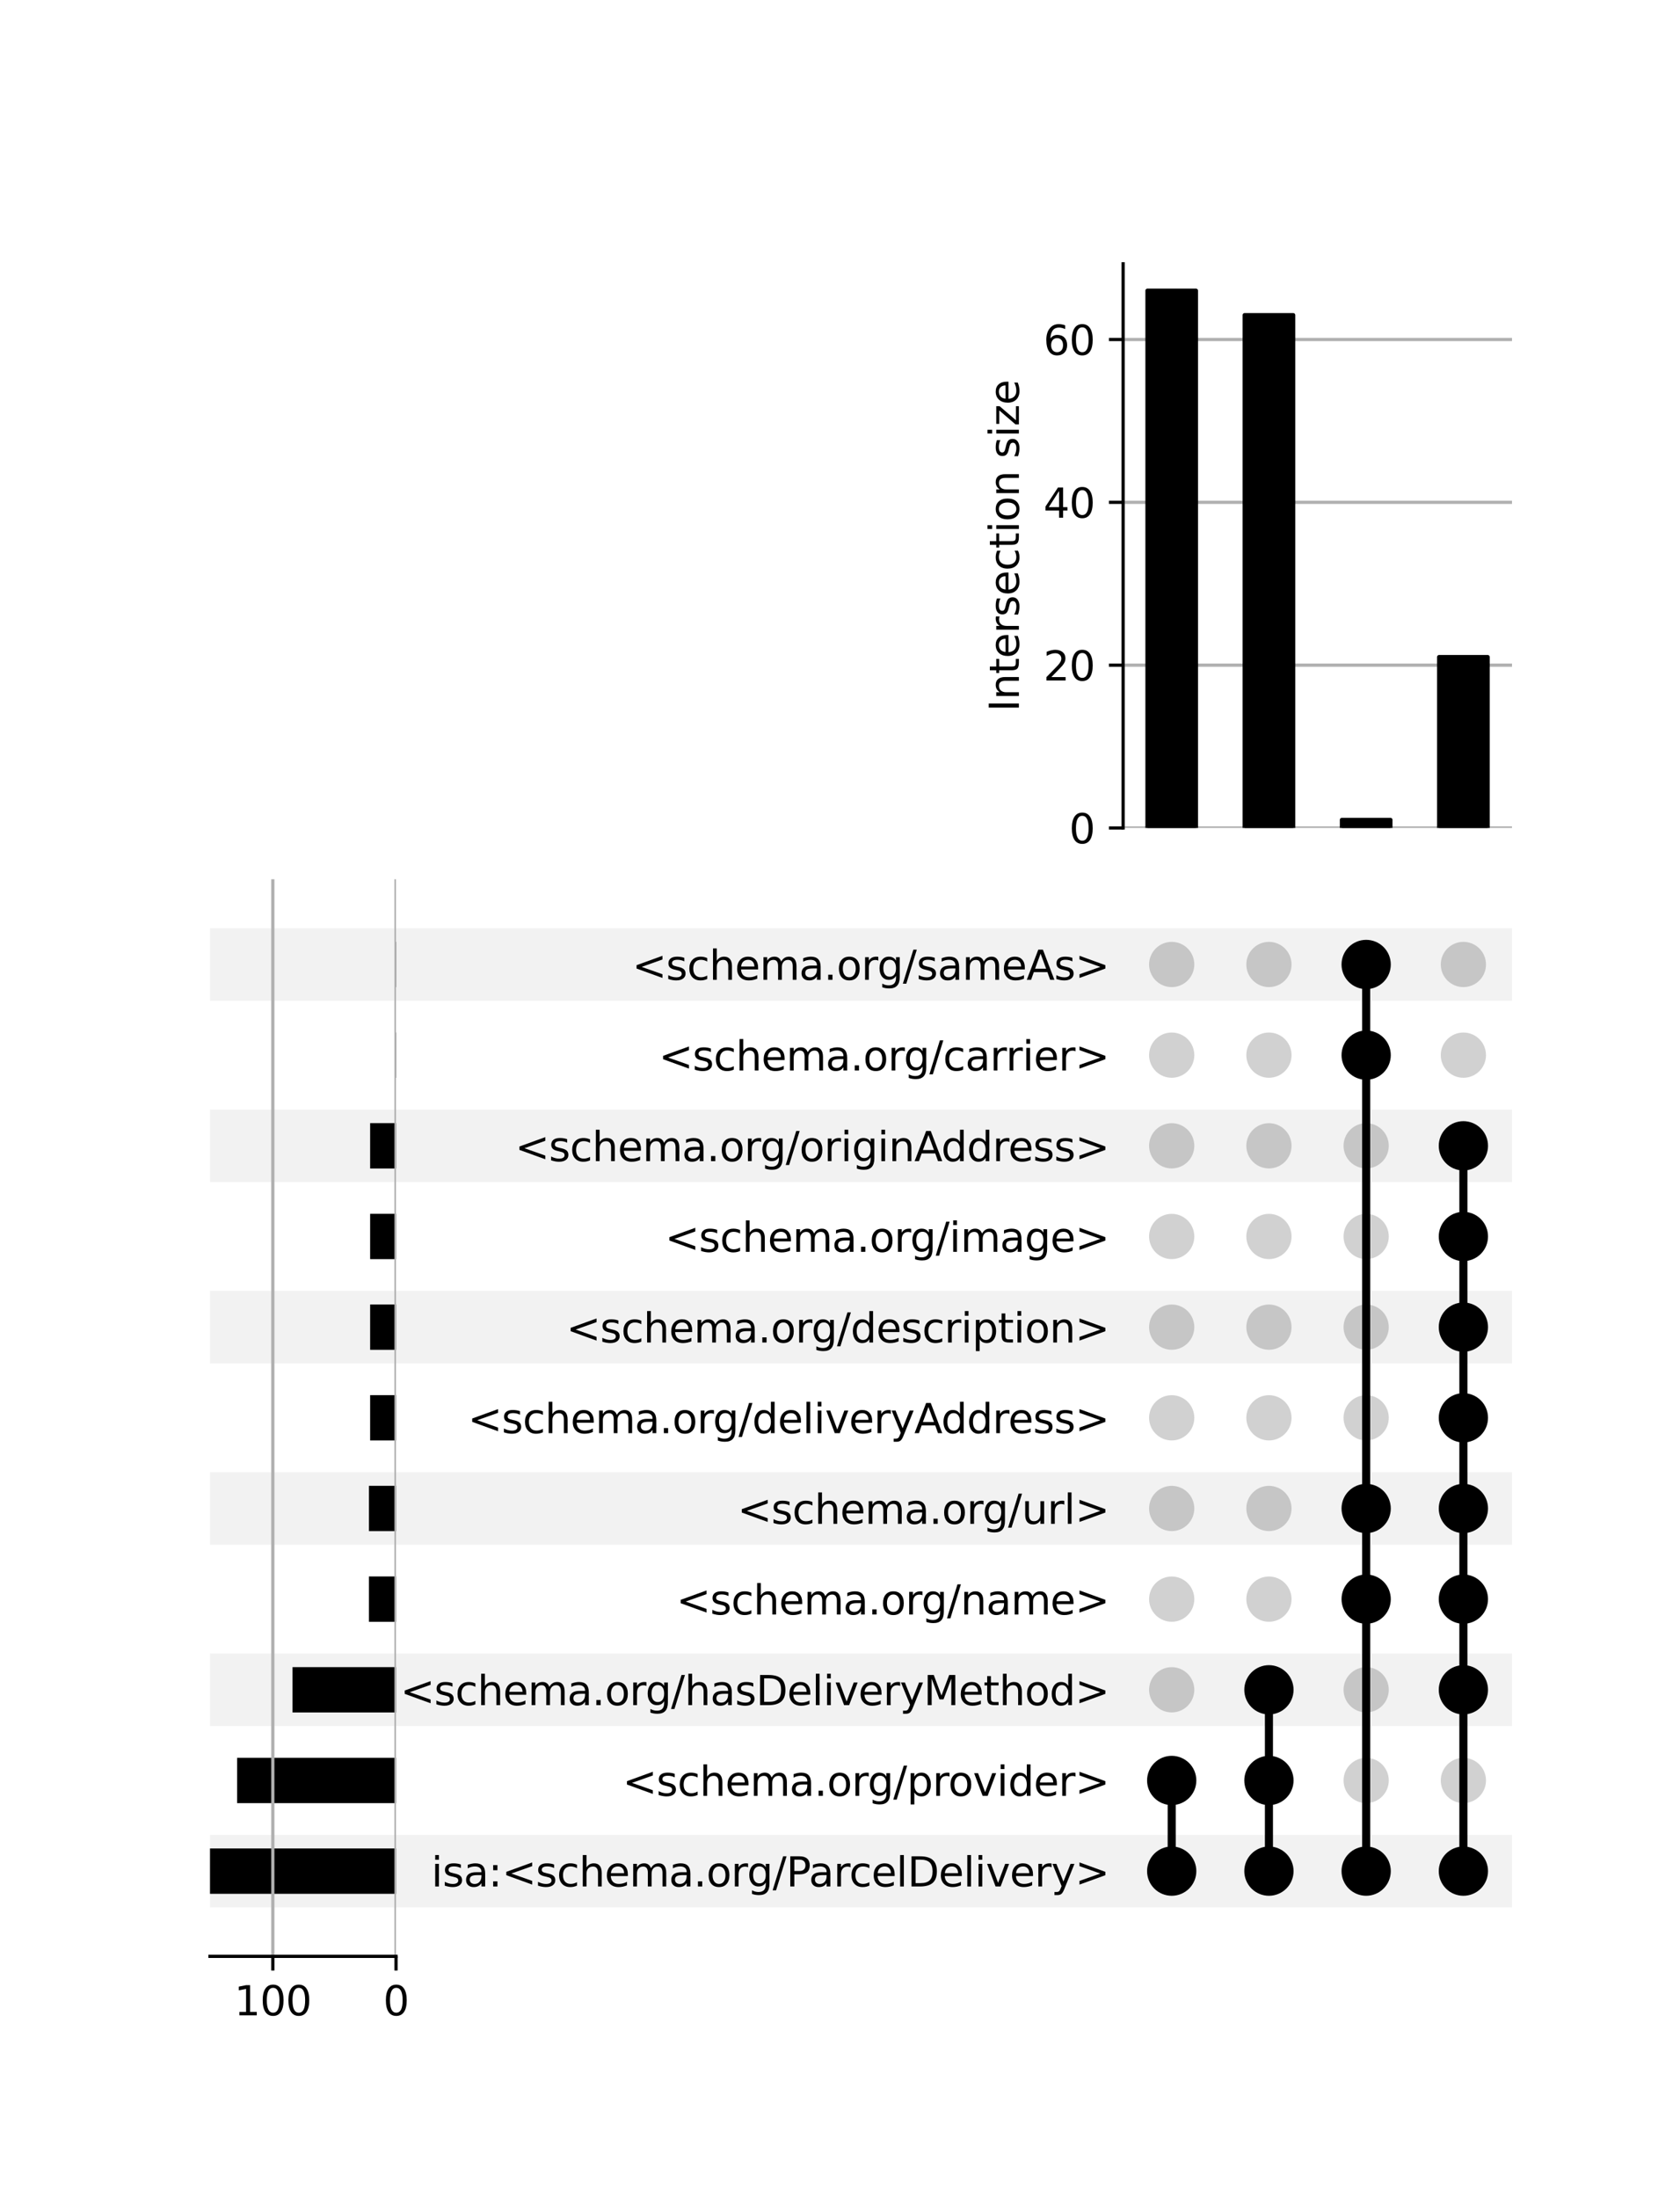 <?xml version="1.0" encoding="utf-8" standalone="no"?>
<!DOCTYPE svg PUBLIC "-//W3C//DTD SVG 1.1//EN"
  "http://www.w3.org/Graphics/SVG/1.1/DTD/svg11.dtd">
<svg xmlns:xlink="http://www.w3.org/1999/xlink" width="416pt" height="544pt" viewBox="0 0 416 544" xmlns="http://www.w3.org/2000/svg" version="1.1">
 <defs>
  <style type="text/css">*{stroke-linejoin: round; stroke-linecap: butt}</style>
 </defs>
 <g id="figure_1">
  <g id="patch_1">
   <path d="M 0 544 
L 416 544 
L 416 0 
L 0 0 
z
" style="fill: #ffffff"/>
  </g>
  <g id="axes_1">
   <g id="patch_2">
    <path d="M 52 472.044 
L 374.4 472.044 
L 374.4 454.093 
L 52 454.093 
z
" clip-path="url(#p8df705215d)" style="fill-opacity: 0.051"/>
   </g>
   <g id="patch_3">
    <path d="M 52 427.168 
L 374.4 427.168 
L 374.4 409.218 
L 52 409.218 
z
" clip-path="url(#p8df705215d)" style="fill-opacity: 0.051"/>
   </g>
   <g id="patch_4">
    <path d="M 52 382.293 
L 374.4 382.293 
L 374.4 364.343 
L 52 364.343 
z
" clip-path="url(#p8df705215d)" style="fill-opacity: 0.051"/>
   </g>
   <g id="patch_5">
    <path d="M 52 337.417 
L 374.4 337.417 
L 374.4 319.467 
L 52 319.467 
z
" clip-path="url(#p8df705215d)" style="fill-opacity: 0.051"/>
   </g>
   <g id="patch_6">
    <path d="M 52 292.542 
L 374.4 292.542 
L 374.4 274.592 
L 52 274.592 
z
" clip-path="url(#p8df705215d)" style="fill-opacity: 0.051"/>
   </g>
   <g id="patch_7">
    <path d="M 52 247.667 
L 374.4 247.667 
L 374.4 229.716 
L 52 229.716 
z
" clip-path="url(#p8df705215d)" style="fill-opacity: 0.051"/>
   </g>
   <g id="matplotlib.axis_1"/>
   <g id="matplotlib.axis_2">
    <g id="ytick_1"/>
    <g id="ytick_2"/>
    <g id="ytick_3"/>
    <g id="ytick_4"/>
    <g id="ytick_5"/>
    <g id="ytick_6"/>
    <g id="ytick_7"/>
    <g id="ytick_8"/>
    <g id="ytick_9"/>
    <g id="ytick_10"/>
    <g id="ytick_11"/>
   </g>
  </g>
  <g id="axes_2">
   <g id="matplotlib.axis_3">
    <g id="ytick_12">
     <g id="line2d_1"/>
     <g id="text_1">
      <!-- isa:&lt;schema.org/ParcelDelivery&gt; -->
      <g transform="translate(106.803 466.868) scale(0.1 -0.1)">
       <defs>
        <path id="DejaVuSans-69" d="M 603 3500 
L 1178 3500 
L 1178 0 
L 603 0 
L 603 3500 
z
M 603 4863 
L 1178 4863 
L 1178 4134 
L 603 4134 
L 603 4863 
z
" transform="scale(0.016)"/>
        <path id="DejaVuSans-73" d="M 2834 3397 
L 2834 2853 
Q 2591 2978 2328 3040 
Q 2066 3103 1784 3103 
Q 1356 3103 1142 2972 
Q 928 2841 928 2578 
Q 928 2378 1081 2264 
Q 1234 2150 1697 2047 
L 1894 2003 
Q 2506 1872 2764 1633 
Q 3022 1394 3022 966 
Q 3022 478 2636 193 
Q 2250 -91 1575 -91 
Q 1294 -91 989 -36 
Q 684 19 347 128 
L 347 722 
Q 666 556 975 473 
Q 1284 391 1588 391 
Q 1994 391 2212 530 
Q 2431 669 2431 922 
Q 2431 1156 2273 1281 
Q 2116 1406 1581 1522 
L 1381 1569 
Q 847 1681 609 1914 
Q 372 2147 372 2553 
Q 372 3047 722 3315 
Q 1072 3584 1716 3584 
Q 2034 3584 2315 3537 
Q 2597 3491 2834 3397 
z
" transform="scale(0.016)"/>
        <path id="DejaVuSans-61" d="M 2194 1759 
Q 1497 1759 1228 1600 
Q 959 1441 959 1056 
Q 959 750 1161 570 
Q 1363 391 1709 391 
Q 2188 391 2477 730 
Q 2766 1069 2766 1631 
L 2766 1759 
L 2194 1759 
z
M 3341 1997 
L 3341 0 
L 2766 0 
L 2766 531 
Q 2569 213 2275 61 
Q 1981 -91 1556 -91 
Q 1019 -91 701 211 
Q 384 513 384 1019 
Q 384 1609 779 1909 
Q 1175 2209 1959 2209 
L 2766 2209 
L 2766 2266 
Q 2766 2663 2505 2880 
Q 2244 3097 1772 3097 
Q 1472 3097 1187 3025 
Q 903 2953 641 2809 
L 641 3341 
Q 956 3463 1253 3523 
Q 1550 3584 1831 3584 
Q 2591 3584 2966 3190 
Q 3341 2797 3341 1997 
z
" transform="scale(0.016)"/>
        <path id="DejaVuSans-3a" d="M 750 794 
L 1409 794 
L 1409 0 
L 750 0 
L 750 794 
z
M 750 3309 
L 1409 3309 
L 1409 2516 
L 750 2516 
L 750 3309 
z
" transform="scale(0.016)"/>
        <path id="DejaVuSans-3c" d="M 4684 3150 
L 1459 2003 
L 4684 863 
L 4684 294 
L 678 1747 
L 678 2266 
L 4684 3719 
L 4684 3150 
z
" transform="scale(0.016)"/>
        <path id="DejaVuSans-63" d="M 3122 3366 
L 3122 2828 
Q 2878 2963 2633 3030 
Q 2388 3097 2138 3097 
Q 1578 3097 1268 2742 
Q 959 2388 959 1747 
Q 959 1106 1268 751 
Q 1578 397 2138 397 
Q 2388 397 2633 464 
Q 2878 531 3122 666 
L 3122 134 
Q 2881 22 2623 -34 
Q 2366 -91 2075 -91 
Q 1284 -91 818 406 
Q 353 903 353 1747 
Q 353 2603 823 3093 
Q 1294 3584 2113 3584 
Q 2378 3584 2631 3529 
Q 2884 3475 3122 3366 
z
" transform="scale(0.016)"/>
        <path id="DejaVuSans-68" d="M 3513 2113 
L 3513 0 
L 2938 0 
L 2938 2094 
Q 2938 2591 2744 2837 
Q 2550 3084 2163 3084 
Q 1697 3084 1428 2787 
Q 1159 2491 1159 1978 
L 1159 0 
L 581 0 
L 581 4863 
L 1159 4863 
L 1159 2956 
Q 1366 3272 1645 3428 
Q 1925 3584 2291 3584 
Q 2894 3584 3203 3211 
Q 3513 2838 3513 2113 
z
" transform="scale(0.016)"/>
        <path id="DejaVuSans-65" d="M 3597 1894 
L 3597 1613 
L 953 1613 
Q 991 1019 1311 708 
Q 1631 397 2203 397 
Q 2534 397 2845 478 
Q 3156 559 3463 722 
L 3463 178 
Q 3153 47 2828 -22 
Q 2503 -91 2169 -91 
Q 1331 -91 842 396 
Q 353 884 353 1716 
Q 353 2575 817 3079 
Q 1281 3584 2069 3584 
Q 2775 3584 3186 3129 
Q 3597 2675 3597 1894 
z
M 3022 2063 
Q 3016 2534 2758 2815 
Q 2500 3097 2075 3097 
Q 1594 3097 1305 2825 
Q 1016 2553 972 2059 
L 3022 2063 
z
" transform="scale(0.016)"/>
        <path id="DejaVuSans-6d" d="M 3328 2828 
Q 3544 3216 3844 3400 
Q 4144 3584 4550 3584 
Q 5097 3584 5394 3201 
Q 5691 2819 5691 2113 
L 5691 0 
L 5113 0 
L 5113 2094 
Q 5113 2597 4934 2840 
Q 4756 3084 4391 3084 
Q 3944 3084 3684 2787 
Q 3425 2491 3425 1978 
L 3425 0 
L 2847 0 
L 2847 2094 
Q 2847 2600 2669 2842 
Q 2491 3084 2119 3084 
Q 1678 3084 1418 2786 
Q 1159 2488 1159 1978 
L 1159 0 
L 581 0 
L 581 3500 
L 1159 3500 
L 1159 2956 
Q 1356 3278 1631 3431 
Q 1906 3584 2284 3584 
Q 2666 3584 2933 3390 
Q 3200 3197 3328 2828 
z
" transform="scale(0.016)"/>
        <path id="DejaVuSans-2e" d="M 684 794 
L 1344 794 
L 1344 0 
L 684 0 
L 684 794 
z
" transform="scale(0.016)"/>
        <path id="DejaVuSans-6f" d="M 1959 3097 
Q 1497 3097 1228 2736 
Q 959 2375 959 1747 
Q 959 1119 1226 758 
Q 1494 397 1959 397 
Q 2419 397 2687 759 
Q 2956 1122 2956 1747 
Q 2956 2369 2687 2733 
Q 2419 3097 1959 3097 
z
M 1959 3584 
Q 2709 3584 3137 3096 
Q 3566 2609 3566 1747 
Q 3566 888 3137 398 
Q 2709 -91 1959 -91 
Q 1206 -91 779 398 
Q 353 888 353 1747 
Q 353 2609 779 3096 
Q 1206 3584 1959 3584 
z
" transform="scale(0.016)"/>
        <path id="DejaVuSans-72" d="M 2631 2963 
Q 2534 3019 2420 3045 
Q 2306 3072 2169 3072 
Q 1681 3072 1420 2755 
Q 1159 2438 1159 1844 
L 1159 0 
L 581 0 
L 581 3500 
L 1159 3500 
L 1159 2956 
Q 1341 3275 1631 3429 
Q 1922 3584 2338 3584 
Q 2397 3584 2469 3576 
Q 2541 3569 2628 3553 
L 2631 2963 
z
" transform="scale(0.016)"/>
        <path id="DejaVuSans-67" d="M 2906 1791 
Q 2906 2416 2648 2759 
Q 2391 3103 1925 3103 
Q 1463 3103 1205 2759 
Q 947 2416 947 1791 
Q 947 1169 1205 825 
Q 1463 481 1925 481 
Q 2391 481 2648 825 
Q 2906 1169 2906 1791 
z
M 3481 434 
Q 3481 -459 3084 -895 
Q 2688 -1331 1869 -1331 
Q 1566 -1331 1297 -1286 
Q 1028 -1241 775 -1147 
L 775 -588 
Q 1028 -725 1275 -790 
Q 1522 -856 1778 -856 
Q 2344 -856 2625 -561 
Q 2906 -266 2906 331 
L 2906 616 
Q 2728 306 2450 153 
Q 2172 0 1784 0 
Q 1141 0 747 490 
Q 353 981 353 1791 
Q 353 2603 747 3093 
Q 1141 3584 1784 3584 
Q 2172 3584 2450 3431 
Q 2728 3278 2906 2969 
L 2906 3500 
L 3481 3500 
L 3481 434 
z
" transform="scale(0.016)"/>
        <path id="DejaVuSans-2f" d="M 1625 4666 
L 2156 4666 
L 531 -594 
L 0 -594 
L 1625 4666 
z
" transform="scale(0.016)"/>
        <path id="DejaVuSans-50" d="M 1259 4147 
L 1259 2394 
L 2053 2394 
Q 2494 2394 2734 2622 
Q 2975 2850 2975 3272 
Q 2975 3691 2734 3919 
Q 2494 4147 2053 4147 
L 1259 4147 
z
M 628 4666 
L 2053 4666 
Q 2838 4666 3239 4311 
Q 3641 3956 3641 3272 
Q 3641 2581 3239 2228 
Q 2838 1875 2053 1875 
L 1259 1875 
L 1259 0 
L 628 0 
L 628 4666 
z
" transform="scale(0.016)"/>
        <path id="DejaVuSans-6c" d="M 603 4863 
L 1178 4863 
L 1178 0 
L 603 0 
L 603 4863 
z
" transform="scale(0.016)"/>
        <path id="DejaVuSans-44" d="M 1259 4147 
L 1259 519 
L 2022 519 
Q 2988 519 3436 956 
Q 3884 1394 3884 2338 
Q 3884 3275 3436 3711 
Q 2988 4147 2022 4147 
L 1259 4147 
z
M 628 4666 
L 1925 4666 
Q 3281 4666 3915 4102 
Q 4550 3538 4550 2338 
Q 4550 1131 3912 565 
Q 3275 0 1925 0 
L 628 0 
L 628 4666 
z
" transform="scale(0.016)"/>
        <path id="DejaVuSans-76" d="M 191 3500 
L 800 3500 
L 1894 563 
L 2988 3500 
L 3597 3500 
L 2284 0 
L 1503 0 
L 191 3500 
z
" transform="scale(0.016)"/>
        <path id="DejaVuSans-79" d="M 2059 -325 
Q 1816 -950 1584 -1140 
Q 1353 -1331 966 -1331 
L 506 -1331 
L 506 -850 
L 844 -850 
Q 1081 -850 1212 -737 
Q 1344 -625 1503 -206 
L 1606 56 
L 191 3500 
L 800 3500 
L 1894 763 
L 2988 3500 
L 3597 3500 
L 2059 -325 
z
" transform="scale(0.016)"/>
        <path id="DejaVuSans-3e" d="M 678 3150 
L 678 3719 
L 4684 2266 
L 4684 1747 
L 678 294 
L 678 863 
L 3897 2003 
L 678 3150 
z
" transform="scale(0.016)"/>
       </defs>
       <use xlink:href="#DejaVuSans-69"/>
       <use xlink:href="#DejaVuSans-73" x="27.783"/>
       <use xlink:href="#DejaVuSans-61" x="79.883"/>
       <use xlink:href="#DejaVuSans-3a" x="141.162"/>
       <use xlink:href="#DejaVuSans-3c" x="174.854"/>
       <use xlink:href="#DejaVuSans-73" x="258.643"/>
       <use xlink:href="#DejaVuSans-63" x="310.742"/>
       <use xlink:href="#DejaVuSans-68" x="365.723"/>
       <use xlink:href="#DejaVuSans-65" x="429.102"/>
       <use xlink:href="#DejaVuSans-6d" x="490.625"/>
       <use xlink:href="#DejaVuSans-61" x="588.037"/>
       <use xlink:href="#DejaVuSans-2e" x="649.316"/>
       <use xlink:href="#DejaVuSans-6f" x="681.104"/>
       <use xlink:href="#DejaVuSans-72" x="742.285"/>
       <use xlink:href="#DejaVuSans-67" x="781.648"/>
       <use xlink:href="#DejaVuSans-2f" x="845.125"/>
       <use xlink:href="#DejaVuSans-50" x="878.816"/>
       <use xlink:href="#DejaVuSans-61" x="934.619"/>
       <use xlink:href="#DejaVuSans-72" x="995.898"/>
       <use xlink:href="#DejaVuSans-63" x="1034.762"/>
       <use xlink:href="#DejaVuSans-65" x="1089.742"/>
       <use xlink:href="#DejaVuSans-6c" x="1151.266"/>
       <use xlink:href="#DejaVuSans-44" x="1179.049"/>
       <use xlink:href="#DejaVuSans-65" x="1256.051"/>
       <use xlink:href="#DejaVuSans-6c" x="1317.574"/>
       <use xlink:href="#DejaVuSans-69" x="1345.357"/>
       <use xlink:href="#DejaVuSans-76" x="1373.141"/>
       <use xlink:href="#DejaVuSans-65" x="1432.32"/>
       <use xlink:href="#DejaVuSans-72" x="1493.844"/>
       <use xlink:href="#DejaVuSans-79" x="1534.957"/>
       <use xlink:href="#DejaVuSans-3e" x="1594.137"/>
      </g>
     </g>
    </g>
    <g id="ytick_13">
     <g id="line2d_2"/>
     <g id="text_2">
      <!-- &lt;schema.org/provider&gt; -->
      <g transform="translate(154.16 444.43) scale(0.1 -0.1)">
       <defs>
        <path id="DejaVuSans-70" d="M 1159 525 
L 1159 -1331 
L 581 -1331 
L 581 3500 
L 1159 3500 
L 1159 2969 
Q 1341 3281 1617 3432 
Q 1894 3584 2278 3584 
Q 2916 3584 3314 3078 
Q 3713 2572 3713 1747 
Q 3713 922 3314 415 
Q 2916 -91 2278 -91 
Q 1894 -91 1617 61 
Q 1341 213 1159 525 
z
M 3116 1747 
Q 3116 2381 2855 2742 
Q 2594 3103 2138 3103 
Q 1681 3103 1420 2742 
Q 1159 2381 1159 1747 
Q 1159 1113 1420 752 
Q 1681 391 2138 391 
Q 2594 391 2855 752 
Q 3116 1113 3116 1747 
z
" transform="scale(0.016)"/>
        <path id="DejaVuSans-64" d="M 2906 2969 
L 2906 4863 
L 3481 4863 
L 3481 0 
L 2906 0 
L 2906 525 
Q 2725 213 2448 61 
Q 2172 -91 1784 -91 
Q 1150 -91 751 415 
Q 353 922 353 1747 
Q 353 2572 751 3078 
Q 1150 3584 1784 3584 
Q 2172 3584 2448 3432 
Q 2725 3281 2906 2969 
z
M 947 1747 
Q 947 1113 1208 752 
Q 1469 391 1925 391 
Q 2381 391 2643 752 
Q 2906 1113 2906 1747 
Q 2906 2381 2643 2742 
Q 2381 3103 1925 3103 
Q 1469 3103 1208 2742 
Q 947 2381 947 1747 
z
" transform="scale(0.016)"/>
       </defs>
       <use xlink:href="#DejaVuSans-3c"/>
       <use xlink:href="#DejaVuSans-73" x="83.789"/>
       <use xlink:href="#DejaVuSans-63" x="135.889"/>
       <use xlink:href="#DejaVuSans-68" x="190.869"/>
       <use xlink:href="#DejaVuSans-65" x="254.248"/>
       <use xlink:href="#DejaVuSans-6d" x="315.771"/>
       <use xlink:href="#DejaVuSans-61" x="413.184"/>
       <use xlink:href="#DejaVuSans-2e" x="474.463"/>
       <use xlink:href="#DejaVuSans-6f" x="506.25"/>
       <use xlink:href="#DejaVuSans-72" x="567.432"/>
       <use xlink:href="#DejaVuSans-67" x="606.795"/>
       <use xlink:href="#DejaVuSans-2f" x="670.271"/>
       <use xlink:href="#DejaVuSans-70" x="703.963"/>
       <use xlink:href="#DejaVuSans-72" x="767.439"/>
       <use xlink:href="#DejaVuSans-6f" x="806.303"/>
       <use xlink:href="#DejaVuSans-76" x="867.484"/>
       <use xlink:href="#DejaVuSans-69" x="926.664"/>
       <use xlink:href="#DejaVuSans-64" x="954.447"/>
       <use xlink:href="#DejaVuSans-65" x="1017.924"/>
       <use xlink:href="#DejaVuSans-72" x="1079.447"/>
       <use xlink:href="#DejaVuSans-3e" x="1120.561"/>
      </g>
     </g>
    </g>
    <g id="ytick_14">
     <g id="line2d_3"/>
     <g id="text_3">
      <!-- &lt;schema.org/hasDeliveryMethod&gt; -->
      <g transform="translate(99.13 421.992) scale(0.1 -0.1)">
       <defs>
        <path id="DejaVuSans-4d" d="M 628 4666 
L 1569 4666 
L 2759 1491 
L 3956 4666 
L 4897 4666 
L 4897 0 
L 4281 0 
L 4281 4097 
L 3078 897 
L 2444 897 
L 1241 4097 
L 1241 0 
L 628 0 
L 628 4666 
z
" transform="scale(0.016)"/>
        <path id="DejaVuSans-74" d="M 1172 4494 
L 1172 3500 
L 2356 3500 
L 2356 3053 
L 1172 3053 
L 1172 1153 
Q 1172 725 1289 603 
Q 1406 481 1766 481 
L 2356 481 
L 2356 0 
L 1766 0 
Q 1100 0 847 248 
Q 594 497 594 1153 
L 594 3053 
L 172 3053 
L 172 3500 
L 594 3500 
L 594 4494 
L 1172 4494 
z
" transform="scale(0.016)"/>
       </defs>
       <use xlink:href="#DejaVuSans-3c"/>
       <use xlink:href="#DejaVuSans-73" x="83.789"/>
       <use xlink:href="#DejaVuSans-63" x="135.889"/>
       <use xlink:href="#DejaVuSans-68" x="190.869"/>
       <use xlink:href="#DejaVuSans-65" x="254.248"/>
       <use xlink:href="#DejaVuSans-6d" x="315.771"/>
       <use xlink:href="#DejaVuSans-61" x="413.184"/>
       <use xlink:href="#DejaVuSans-2e" x="474.463"/>
       <use xlink:href="#DejaVuSans-6f" x="506.25"/>
       <use xlink:href="#DejaVuSans-72" x="567.432"/>
       <use xlink:href="#DejaVuSans-67" x="606.795"/>
       <use xlink:href="#DejaVuSans-2f" x="670.271"/>
       <use xlink:href="#DejaVuSans-68" x="703.963"/>
       <use xlink:href="#DejaVuSans-61" x="767.342"/>
       <use xlink:href="#DejaVuSans-73" x="828.621"/>
       <use xlink:href="#DejaVuSans-44" x="880.721"/>
       <use xlink:href="#DejaVuSans-65" x="957.723"/>
       <use xlink:href="#DejaVuSans-6c" x="1019.246"/>
       <use xlink:href="#DejaVuSans-69" x="1047.029"/>
       <use xlink:href="#DejaVuSans-76" x="1074.812"/>
       <use xlink:href="#DejaVuSans-65" x="1133.992"/>
       <use xlink:href="#DejaVuSans-72" x="1195.516"/>
       <use xlink:href="#DejaVuSans-79" x="1236.629"/>
       <use xlink:href="#DejaVuSans-4d" x="1295.809"/>
       <use xlink:href="#DejaVuSans-65" x="1382.088"/>
       <use xlink:href="#DejaVuSans-74" x="1443.611"/>
       <use xlink:href="#DejaVuSans-68" x="1482.82"/>
       <use xlink:href="#DejaVuSans-6f" x="1546.199"/>
       <use xlink:href="#DejaVuSans-64" x="1607.381"/>
       <use xlink:href="#DejaVuSans-3e" x="1670.857"/>
      </g>
     </g>
    </g>
    <g id="ytick_15">
     <g id="line2d_4"/>
     <g id="text_4">
      <!-- &lt;schema.org/name&gt; -->
      <g transform="translate(167.463 399.555) scale(0.1 -0.1)">
       <defs>
        <path id="DejaVuSans-6e" d="M 3513 2113 
L 3513 0 
L 2938 0 
L 2938 2094 
Q 2938 2591 2744 2837 
Q 2550 3084 2163 3084 
Q 1697 3084 1428 2787 
Q 1159 2491 1159 1978 
L 1159 0 
L 581 0 
L 581 3500 
L 1159 3500 
L 1159 2956 
Q 1366 3272 1645 3428 
Q 1925 3584 2291 3584 
Q 2894 3584 3203 3211 
Q 3513 2838 3513 2113 
z
" transform="scale(0.016)"/>
       </defs>
       <use xlink:href="#DejaVuSans-3c"/>
       <use xlink:href="#DejaVuSans-73" x="83.789"/>
       <use xlink:href="#DejaVuSans-63" x="135.889"/>
       <use xlink:href="#DejaVuSans-68" x="190.869"/>
       <use xlink:href="#DejaVuSans-65" x="254.248"/>
       <use xlink:href="#DejaVuSans-6d" x="315.771"/>
       <use xlink:href="#DejaVuSans-61" x="413.184"/>
       <use xlink:href="#DejaVuSans-2e" x="474.463"/>
       <use xlink:href="#DejaVuSans-6f" x="506.25"/>
       <use xlink:href="#DejaVuSans-72" x="567.432"/>
       <use xlink:href="#DejaVuSans-67" x="606.795"/>
       <use xlink:href="#DejaVuSans-2f" x="670.271"/>
       <use xlink:href="#DejaVuSans-6e" x="703.963"/>
       <use xlink:href="#DejaVuSans-61" x="767.342"/>
       <use xlink:href="#DejaVuSans-6d" x="828.621"/>
       <use xlink:href="#DejaVuSans-65" x="926.033"/>
       <use xlink:href="#DejaVuSans-3e" x="987.557"/>
      </g>
     </g>
    </g>
    <g id="ytick_16">
     <g id="line2d_5"/>
     <g id="text_5">
      <!-- &lt;schema.org/url&gt; -->
      <g transform="translate(182.596 377.117) scale(0.1 -0.1)">
       <defs>
        <path id="DejaVuSans-75" d="M 544 1381 
L 544 3500 
L 1119 3500 
L 1119 1403 
Q 1119 906 1312 657 
Q 1506 409 1894 409 
Q 2359 409 2629 706 
Q 2900 1003 2900 1516 
L 2900 3500 
L 3475 3500 
L 3475 0 
L 2900 0 
L 2900 538 
Q 2691 219 2414 64 
Q 2138 -91 1772 -91 
Q 1169 -91 856 284 
Q 544 659 544 1381 
z
M 1991 3584 
L 1991 3584 
z
" transform="scale(0.016)"/>
       </defs>
       <use xlink:href="#DejaVuSans-3c"/>
       <use xlink:href="#DejaVuSans-73" x="83.789"/>
       <use xlink:href="#DejaVuSans-63" x="135.889"/>
       <use xlink:href="#DejaVuSans-68" x="190.869"/>
       <use xlink:href="#DejaVuSans-65" x="254.248"/>
       <use xlink:href="#DejaVuSans-6d" x="315.771"/>
       <use xlink:href="#DejaVuSans-61" x="413.184"/>
       <use xlink:href="#DejaVuSans-2e" x="474.463"/>
       <use xlink:href="#DejaVuSans-6f" x="506.25"/>
       <use xlink:href="#DejaVuSans-72" x="567.432"/>
       <use xlink:href="#DejaVuSans-67" x="606.795"/>
       <use xlink:href="#DejaVuSans-2f" x="670.271"/>
       <use xlink:href="#DejaVuSans-75" x="703.963"/>
       <use xlink:href="#DejaVuSans-72" x="767.342"/>
       <use xlink:href="#DejaVuSans-6c" x="808.455"/>
       <use xlink:href="#DejaVuSans-3e" x="836.238"/>
      </g>
     </g>
    </g>
    <g id="ytick_17">
     <g id="line2d_6"/>
     <g id="text_6">
      <!-- &lt;schema.org/deliveryAddress&gt; -->
      <g transform="translate(115.842 354.679) scale(0.1 -0.1)">
       <defs>
        <path id="DejaVuSans-41" d="M 2188 4044 
L 1331 1722 
L 3047 1722 
L 2188 4044 
z
M 1831 4666 
L 2547 4666 
L 4325 0 
L 3669 0 
L 3244 1197 
L 1141 1197 
L 716 0 
L 50 0 
L 1831 4666 
z
" transform="scale(0.016)"/>
       </defs>
       <use xlink:href="#DejaVuSans-3c"/>
       <use xlink:href="#DejaVuSans-73" x="83.789"/>
       <use xlink:href="#DejaVuSans-63" x="135.889"/>
       <use xlink:href="#DejaVuSans-68" x="190.869"/>
       <use xlink:href="#DejaVuSans-65" x="254.248"/>
       <use xlink:href="#DejaVuSans-6d" x="315.771"/>
       <use xlink:href="#DejaVuSans-61" x="413.184"/>
       <use xlink:href="#DejaVuSans-2e" x="474.463"/>
       <use xlink:href="#DejaVuSans-6f" x="506.25"/>
       <use xlink:href="#DejaVuSans-72" x="567.432"/>
       <use xlink:href="#DejaVuSans-67" x="606.795"/>
       <use xlink:href="#DejaVuSans-2f" x="670.271"/>
       <use xlink:href="#DejaVuSans-64" x="703.963"/>
       <use xlink:href="#DejaVuSans-65" x="767.439"/>
       <use xlink:href="#DejaVuSans-6c" x="828.963"/>
       <use xlink:href="#DejaVuSans-69" x="856.746"/>
       <use xlink:href="#DejaVuSans-76" x="884.529"/>
       <use xlink:href="#DejaVuSans-65" x="943.709"/>
       <use xlink:href="#DejaVuSans-72" x="1005.232"/>
       <use xlink:href="#DejaVuSans-79" x="1046.346"/>
       <use xlink:href="#DejaVuSans-41" x="1105.525"/>
       <use xlink:href="#DejaVuSans-64" x="1172.184"/>
       <use xlink:href="#DejaVuSans-64" x="1235.66"/>
       <use xlink:href="#DejaVuSans-72" x="1299.137"/>
       <use xlink:href="#DejaVuSans-65" x="1338"/>
       <use xlink:href="#DejaVuSans-73" x="1399.523"/>
       <use xlink:href="#DejaVuSans-73" x="1451.623"/>
       <use xlink:href="#DejaVuSans-3e" x="1503.723"/>
      </g>
     </g>
    </g>
    <g id="ytick_18">
     <g id="line2d_7"/>
     <g id="text_7">
      <!-- &lt;schema.org/description&gt; -->
      <g transform="translate(140.221 332.242) scale(0.1 -0.1)">
       <use xlink:href="#DejaVuSans-3c"/>
       <use xlink:href="#DejaVuSans-73" x="83.789"/>
       <use xlink:href="#DejaVuSans-63" x="135.889"/>
       <use xlink:href="#DejaVuSans-68" x="190.869"/>
       <use xlink:href="#DejaVuSans-65" x="254.248"/>
       <use xlink:href="#DejaVuSans-6d" x="315.771"/>
       <use xlink:href="#DejaVuSans-61" x="413.184"/>
       <use xlink:href="#DejaVuSans-2e" x="474.463"/>
       <use xlink:href="#DejaVuSans-6f" x="506.25"/>
       <use xlink:href="#DejaVuSans-72" x="567.432"/>
       <use xlink:href="#DejaVuSans-67" x="606.795"/>
       <use xlink:href="#DejaVuSans-2f" x="670.271"/>
       <use xlink:href="#DejaVuSans-64" x="703.963"/>
       <use xlink:href="#DejaVuSans-65" x="767.439"/>
       <use xlink:href="#DejaVuSans-73" x="828.963"/>
       <use xlink:href="#DejaVuSans-63" x="881.062"/>
       <use xlink:href="#DejaVuSans-72" x="936.043"/>
       <use xlink:href="#DejaVuSans-69" x="977.156"/>
       <use xlink:href="#DejaVuSans-70" x="1004.939"/>
       <use xlink:href="#DejaVuSans-74" x="1068.416"/>
       <use xlink:href="#DejaVuSans-69" x="1107.625"/>
       <use xlink:href="#DejaVuSans-6f" x="1135.408"/>
       <use xlink:href="#DejaVuSans-6e" x="1196.59"/>
       <use xlink:href="#DejaVuSans-3e" x="1259.969"/>
      </g>
     </g>
    </g>
    <g id="ytick_19">
     <g id="line2d_8"/>
     <g id="text_8">
      <!-- &lt;schema.org/image&gt; -->
      <g transform="translate(164.674 309.804) scale(0.1 -0.1)">
       <use xlink:href="#DejaVuSans-3c"/>
       <use xlink:href="#DejaVuSans-73" x="83.789"/>
       <use xlink:href="#DejaVuSans-63" x="135.889"/>
       <use xlink:href="#DejaVuSans-68" x="190.869"/>
       <use xlink:href="#DejaVuSans-65" x="254.248"/>
       <use xlink:href="#DejaVuSans-6d" x="315.771"/>
       <use xlink:href="#DejaVuSans-61" x="413.184"/>
       <use xlink:href="#DejaVuSans-2e" x="474.463"/>
       <use xlink:href="#DejaVuSans-6f" x="506.25"/>
       <use xlink:href="#DejaVuSans-72" x="567.432"/>
       <use xlink:href="#DejaVuSans-67" x="606.795"/>
       <use xlink:href="#DejaVuSans-2f" x="670.271"/>
       <use xlink:href="#DejaVuSans-69" x="703.963"/>
       <use xlink:href="#DejaVuSans-6d" x="731.746"/>
       <use xlink:href="#DejaVuSans-61" x="829.158"/>
       <use xlink:href="#DejaVuSans-67" x="890.438"/>
       <use xlink:href="#DejaVuSans-65" x="953.914"/>
       <use xlink:href="#DejaVuSans-3e" x="1015.438"/>
      </g>
     </g>
    </g>
    <g id="ytick_20">
     <g id="line2d_9"/>
     <g id="text_9">
      <!-- &lt;schema.org/originAddress&gt; -->
      <g transform="translate(127.53 287.366) scale(0.1 -0.1)">
       <use xlink:href="#DejaVuSans-3c"/>
       <use xlink:href="#DejaVuSans-73" x="83.789"/>
       <use xlink:href="#DejaVuSans-63" x="135.889"/>
       <use xlink:href="#DejaVuSans-68" x="190.869"/>
       <use xlink:href="#DejaVuSans-65" x="254.248"/>
       <use xlink:href="#DejaVuSans-6d" x="315.771"/>
       <use xlink:href="#DejaVuSans-61" x="413.184"/>
       <use xlink:href="#DejaVuSans-2e" x="474.463"/>
       <use xlink:href="#DejaVuSans-6f" x="506.25"/>
       <use xlink:href="#DejaVuSans-72" x="567.432"/>
       <use xlink:href="#DejaVuSans-67" x="606.795"/>
       <use xlink:href="#DejaVuSans-2f" x="670.271"/>
       <use xlink:href="#DejaVuSans-6f" x="703.963"/>
       <use xlink:href="#DejaVuSans-72" x="765.145"/>
       <use xlink:href="#DejaVuSans-69" x="806.258"/>
       <use xlink:href="#DejaVuSans-67" x="834.041"/>
       <use xlink:href="#DejaVuSans-69" x="897.518"/>
       <use xlink:href="#DejaVuSans-6e" x="925.301"/>
       <use xlink:href="#DejaVuSans-41" x="988.68"/>
       <use xlink:href="#DejaVuSans-64" x="1055.338"/>
       <use xlink:href="#DejaVuSans-64" x="1118.814"/>
       <use xlink:href="#DejaVuSans-72" x="1182.291"/>
       <use xlink:href="#DejaVuSans-65" x="1221.154"/>
       <use xlink:href="#DejaVuSans-73" x="1282.678"/>
       <use xlink:href="#DejaVuSans-73" x="1334.777"/>
       <use xlink:href="#DejaVuSans-3e" x="1386.877"/>
      </g>
     </g>
    </g>
    <g id="ytick_21">
     <g id="line2d_10"/>
     <g id="text_10">
      <!-- &lt;schema.org/carrier&gt; -->
      <g transform="translate(163.107 264.928) scale(0.1 -0.1)">
       <use xlink:href="#DejaVuSans-3c"/>
       <use xlink:href="#DejaVuSans-73" x="83.789"/>
       <use xlink:href="#DejaVuSans-63" x="135.889"/>
       <use xlink:href="#DejaVuSans-68" x="190.869"/>
       <use xlink:href="#DejaVuSans-65" x="254.248"/>
       <use xlink:href="#DejaVuSans-6d" x="315.771"/>
       <use xlink:href="#DejaVuSans-61" x="413.184"/>
       <use xlink:href="#DejaVuSans-2e" x="474.463"/>
       <use xlink:href="#DejaVuSans-6f" x="506.25"/>
       <use xlink:href="#DejaVuSans-72" x="567.432"/>
       <use xlink:href="#DejaVuSans-67" x="606.795"/>
       <use xlink:href="#DejaVuSans-2f" x="670.271"/>
       <use xlink:href="#DejaVuSans-63" x="703.963"/>
       <use xlink:href="#DejaVuSans-61" x="758.943"/>
       <use xlink:href="#DejaVuSans-72" x="820.223"/>
       <use xlink:href="#DejaVuSans-72" x="859.586"/>
       <use xlink:href="#DejaVuSans-69" x="900.699"/>
       <use xlink:href="#DejaVuSans-65" x="928.482"/>
       <use xlink:href="#DejaVuSans-72" x="990.006"/>
       <use xlink:href="#DejaVuSans-3e" x="1031.119"/>
      </g>
     </g>
    </g>
    <g id="ytick_22">
     <g id="line2d_11"/>
     <g id="text_11">
      <!-- &lt;schema.org/sameAs&gt; -->
      <g transform="translate(156.541 242.491) scale(0.1 -0.1)">
       <use xlink:href="#DejaVuSans-3c"/>
       <use xlink:href="#DejaVuSans-73" x="83.789"/>
       <use xlink:href="#DejaVuSans-63" x="135.889"/>
       <use xlink:href="#DejaVuSans-68" x="190.869"/>
       <use xlink:href="#DejaVuSans-65" x="254.248"/>
       <use xlink:href="#DejaVuSans-6d" x="315.771"/>
       <use xlink:href="#DejaVuSans-61" x="413.184"/>
       <use xlink:href="#DejaVuSans-2e" x="474.463"/>
       <use xlink:href="#DejaVuSans-6f" x="506.25"/>
       <use xlink:href="#DejaVuSans-72" x="567.432"/>
       <use xlink:href="#DejaVuSans-67" x="606.795"/>
       <use xlink:href="#DejaVuSans-2f" x="670.271"/>
       <use xlink:href="#DejaVuSans-73" x="703.963"/>
       <use xlink:href="#DejaVuSans-61" x="756.062"/>
       <use xlink:href="#DejaVuSans-6d" x="817.342"/>
       <use xlink:href="#DejaVuSans-65" x="914.754"/>
       <use xlink:href="#DejaVuSans-41" x="976.277"/>
       <use xlink:href="#DejaVuSans-73" x="1044.686"/>
       <use xlink:href="#DejaVuSans-3e" x="1096.785"/>
      </g>
     </g>
    </g>
   </g>
   <g id="LineCollection_1">
    <path d="M 290.136 463.069 
L 290.136 440.631 
" clip-path="url(#pf89443bbea)" style="fill: none; stroke: #000000; stroke-width: 2"/>
    <path d="M 314.212 463.069 
L 314.212 418.193 
" clip-path="url(#pf89443bbea)" style="fill: none; stroke: #000000; stroke-width: 2"/>
    <path d="M 338.287 463.069 
L 338.287 238.691 
" clip-path="url(#pf89443bbea)" style="fill: none; stroke: #000000; stroke-width: 2"/>
    <path d="M 362.362 463.069 
L 362.362 283.567 
" clip-path="url(#pf89443bbea)" style="fill: none; stroke: #000000; stroke-width: 2"/>
   </g>
   <g id="PathCollection_1">
    <defs>
     <path id="C0_0_d7cbe3910f" d="M 0 5.6 
C 1.485 5.6 2.91 5.01 3.96 3.96 
C 5.01 2.91 5.6 1.485 5.6 -0 
C 5.6 -1.485 5.01 -2.91 3.96 -3.96 
C 2.91 -5.01 1.485 -5.6 0 -5.6 
C -1.485 -5.6 -2.91 -5.01 -3.96 -3.96 
C -5.01 -2.91 -5.6 -1.485 -5.6 0 
C -5.6 1.485 -5.01 2.91 -3.96 3.96 
C -2.91 5.01 -1.485 5.6 0 5.6 
z
"/>
    </defs>
    <g clip-path="url(#pf89443bbea)">
     <use xlink:href="#C0_0_d7cbe3910f" x="290.136" y="463.069" style="stroke: #000000"/>
    </g>
    <g clip-path="url(#pf89443bbea)">
     <use xlink:href="#C0_0_d7cbe3910f" x="290.136" y="440.631" style="stroke: #000000"/>
    </g>
    <g clip-path="url(#pf89443bbea)">
     <use xlink:href="#C0_0_d7cbe3910f" x="290.136" y="418.193" style="fill-opacity: 0.18"/>
    </g>
    <g clip-path="url(#pf89443bbea)">
     <use xlink:href="#C0_0_d7cbe3910f" x="290.136" y="395.755" style="fill-opacity: 0.18"/>
    </g>
    <g clip-path="url(#pf89443bbea)">
     <use xlink:href="#C0_0_d7cbe3910f" x="290.136" y="373.318" style="fill-opacity: 0.18"/>
    </g>
    <g clip-path="url(#pf89443bbea)">
     <use xlink:href="#C0_0_d7cbe3910f" x="290.136" y="350.88" style="fill-opacity: 0.18"/>
    </g>
    <g clip-path="url(#pf89443bbea)">
     <use xlink:href="#C0_0_d7cbe3910f" x="290.136" y="328.442" style="fill-opacity: 0.18"/>
    </g>
    <g clip-path="url(#pf89443bbea)">
     <use xlink:href="#C0_0_d7cbe3910f" x="290.136" y="306.005" style="fill-opacity: 0.18"/>
    </g>
    <g clip-path="url(#pf89443bbea)">
     <use xlink:href="#C0_0_d7cbe3910f" x="290.136" y="283.567" style="fill-opacity: 0.18"/>
    </g>
    <g clip-path="url(#pf89443bbea)">
     <use xlink:href="#C0_0_d7cbe3910f" x="290.136" y="261.129" style="fill-opacity: 0.18"/>
    </g>
    <g clip-path="url(#pf89443bbea)">
     <use xlink:href="#C0_0_d7cbe3910f" x="290.136" y="238.691" style="fill-opacity: 0.18"/>
    </g>
    <g clip-path="url(#pf89443bbea)">
     <use xlink:href="#C0_0_d7cbe3910f" x="314.212" y="463.069" style="stroke: #000000"/>
    </g>
    <g clip-path="url(#pf89443bbea)">
     <use xlink:href="#C0_0_d7cbe3910f" x="314.212" y="440.631" style="stroke: #000000"/>
    </g>
    <g clip-path="url(#pf89443bbea)">
     <use xlink:href="#C0_0_d7cbe3910f" x="314.212" y="418.193" style="stroke: #000000"/>
    </g>
    <g clip-path="url(#pf89443bbea)">
     <use xlink:href="#C0_0_d7cbe3910f" x="314.212" y="395.755" style="fill-opacity: 0.18"/>
    </g>
    <g clip-path="url(#pf89443bbea)">
     <use xlink:href="#C0_0_d7cbe3910f" x="314.212" y="373.318" style="fill-opacity: 0.18"/>
    </g>
    <g clip-path="url(#pf89443bbea)">
     <use xlink:href="#C0_0_d7cbe3910f" x="314.212" y="350.88" style="fill-opacity: 0.18"/>
    </g>
    <g clip-path="url(#pf89443bbea)">
     <use xlink:href="#C0_0_d7cbe3910f" x="314.212" y="328.442" style="fill-opacity: 0.18"/>
    </g>
    <g clip-path="url(#pf89443bbea)">
     <use xlink:href="#C0_0_d7cbe3910f" x="314.212" y="306.005" style="fill-opacity: 0.18"/>
    </g>
    <g clip-path="url(#pf89443bbea)">
     <use xlink:href="#C0_0_d7cbe3910f" x="314.212" y="283.567" style="fill-opacity: 0.18"/>
    </g>
    <g clip-path="url(#pf89443bbea)">
     <use xlink:href="#C0_0_d7cbe3910f" x="314.212" y="261.129" style="fill-opacity: 0.18"/>
    </g>
    <g clip-path="url(#pf89443bbea)">
     <use xlink:href="#C0_0_d7cbe3910f" x="314.212" y="238.691" style="fill-opacity: 0.18"/>
    </g>
    <g clip-path="url(#pf89443bbea)">
     <use xlink:href="#C0_0_d7cbe3910f" x="338.287" y="463.069" style="stroke: #000000"/>
    </g>
    <g clip-path="url(#pf89443bbea)">
     <use xlink:href="#C0_0_d7cbe3910f" x="338.287" y="440.631" style="fill-opacity: 0.18"/>
    </g>
    <g clip-path="url(#pf89443bbea)">
     <use xlink:href="#C0_0_d7cbe3910f" x="338.287" y="418.193" style="fill-opacity: 0.18"/>
    </g>
    <g clip-path="url(#pf89443bbea)">
     <use xlink:href="#C0_0_d7cbe3910f" x="338.287" y="395.755" style="stroke: #000000"/>
    </g>
    <g clip-path="url(#pf89443bbea)">
     <use xlink:href="#C0_0_d7cbe3910f" x="338.287" y="373.318" style="stroke: #000000"/>
    </g>
    <g clip-path="url(#pf89443bbea)">
     <use xlink:href="#C0_0_d7cbe3910f" x="338.287" y="350.88" style="fill-opacity: 0.18"/>
    </g>
    <g clip-path="url(#pf89443bbea)">
     <use xlink:href="#C0_0_d7cbe3910f" x="338.287" y="328.442" style="fill-opacity: 0.18"/>
    </g>
    <g clip-path="url(#pf89443bbea)">
     <use xlink:href="#C0_0_d7cbe3910f" x="338.287" y="306.005" style="fill-opacity: 0.18"/>
    </g>
    <g clip-path="url(#pf89443bbea)">
     <use xlink:href="#C0_0_d7cbe3910f" x="338.287" y="283.567" style="fill-opacity: 0.18"/>
    </g>
    <g clip-path="url(#pf89443bbea)">
     <use xlink:href="#C0_0_d7cbe3910f" x="338.287" y="261.129" style="stroke: #000000"/>
    </g>
    <g clip-path="url(#pf89443bbea)">
     <use xlink:href="#C0_0_d7cbe3910f" x="338.287" y="238.691" style="stroke: #000000"/>
    </g>
    <g clip-path="url(#pf89443bbea)">
     <use xlink:href="#C0_0_d7cbe3910f" x="362.362" y="463.069" style="stroke: #000000"/>
    </g>
    <g clip-path="url(#pf89443bbea)">
     <use xlink:href="#C0_0_d7cbe3910f" x="362.362" y="440.631" style="fill-opacity: 0.18"/>
    </g>
    <g clip-path="url(#pf89443bbea)">
     <use xlink:href="#C0_0_d7cbe3910f" x="362.362" y="418.193" style="stroke: #000000"/>
    </g>
    <g clip-path="url(#pf89443bbea)">
     <use xlink:href="#C0_0_d7cbe3910f" x="362.362" y="395.755" style="stroke: #000000"/>
    </g>
    <g clip-path="url(#pf89443bbea)">
     <use xlink:href="#C0_0_d7cbe3910f" x="362.362" y="373.318" style="stroke: #000000"/>
    </g>
    <g clip-path="url(#pf89443bbea)">
     <use xlink:href="#C0_0_d7cbe3910f" x="362.362" y="350.88" style="stroke: #000000"/>
    </g>
    <g clip-path="url(#pf89443bbea)">
     <use xlink:href="#C0_0_d7cbe3910f" x="362.362" y="328.442" style="stroke: #000000"/>
    </g>
    <g clip-path="url(#pf89443bbea)">
     <use xlink:href="#C0_0_d7cbe3910f" x="362.362" y="306.005" style="stroke: #000000"/>
    </g>
    <g clip-path="url(#pf89443bbea)">
     <use xlink:href="#C0_0_d7cbe3910f" x="362.362" y="283.567" style="stroke: #000000"/>
    </g>
    <g clip-path="url(#pf89443bbea)">
     <use xlink:href="#C0_0_d7cbe3910f" x="362.362" y="261.129" style="fill-opacity: 0.18"/>
    </g>
    <g clip-path="url(#pf89443bbea)">
     <use xlink:href="#C0_0_d7cbe3910f" x="362.362" y="238.691" style="fill-opacity: 0.18"/>
    </g>
   </g>
  </g>
  <g id="axes_3">
   <g id="patch_8">
    <path d="M 98.057 468.678 
L 52 468.678 
L 52 457.459 
L 98.057 457.459 
z
" clip-path="url(#p4c7751893e)"/>
   </g>
   <g id="patch_9">
    <path d="M 98.057 446.24 
L 58.71 446.24 
L 58.71 435.021 
L 98.057 435.021 
z
" clip-path="url(#p4c7751893e)"/>
   </g>
   <g id="patch_10">
    <path d="M 98.057 423.803 
L 72.436 423.803 
L 72.436 412.584 
L 98.057 412.584 
z
" clip-path="url(#p4c7751893e)"/>
   </g>
   <g id="patch_11">
    <path d="M 98.057 401.365 
L 91.347 401.365 
L 91.347 390.146 
L 98.057 390.146 
z
" clip-path="url(#p4c7751893e)"/>
   </g>
   <g id="patch_12">
    <path d="M 98.057 378.927 
L 91.347 378.927 
L 91.347 367.708 
L 98.057 367.708 
z
" clip-path="url(#p4c7751893e)"/>
   </g>
   <g id="patch_13">
    <path d="M 98.057 356.489 
L 91.652 356.489 
L 91.652 345.271 
L 98.057 345.271 
z
" clip-path="url(#p4c7751893e)"/>
   </g>
   <g id="patch_14">
    <path d="M 98.057 334.052 
L 91.652 334.052 
L 91.652 322.833 
L 98.057 322.833 
z
" clip-path="url(#p4c7751893e)"/>
   </g>
   <g id="patch_15">
    <path d="M 98.057 311.614 
L 91.652 311.614 
L 91.652 300.395 
L 98.057 300.395 
z
" clip-path="url(#p4c7751893e)"/>
   </g>
   <g id="patch_16">
    <path d="M 98.057 289.176 
L 91.652 289.176 
L 91.652 277.957 
L 98.057 277.957 
z
" clip-path="url(#p4c7751893e)"/>
   </g>
   <g id="patch_17">
    <path d="M 98.057 266.739 
L 97.752 266.739 
L 97.752 255.52 
L 98.057 255.52 
z
" clip-path="url(#p4c7751893e)"/>
   </g>
   <g id="patch_18">
    <path d="M 98.057 244.301 
L 97.752 244.301 
L 97.752 233.082 
L 98.057 233.082 
z
" clip-path="url(#p4c7751893e)"/>
   </g>
   <g id="matplotlib.axis_4">
    <g id="xtick_1">
     <g id="line2d_12">
      <path d="M 98.057 484.16 
L 98.057 217.6 
" clip-path="url(#p4c7751893e)" style="fill: none; stroke: #b0b0b0; stroke-width: 0.8; stroke-linecap: square"/>
     </g>
     <g id="line2d_13">
      <defs>
       <path id="mb1b01840ba" d="M 0 0 
L 0 3.5 
" style="stroke: #000000; stroke-width: 0.8"/>
      </defs>
      <g>
       <use xlink:href="#mb1b01840ba" x="98.057" y="484.16" style="stroke: #000000; stroke-width: 0.8"/>
      </g>
     </g>
     <g id="text_12">
      <!-- 0 -->
      <g transform="translate(94.876 498.758) scale(0.1 -0.1)">
       <defs>
        <path id="DejaVuSans-30" d="M 2034 4250 
Q 1547 4250 1301 3770 
Q 1056 3291 1056 2328 
Q 1056 1369 1301 889 
Q 1547 409 2034 409 
Q 2525 409 2770 889 
Q 3016 1369 3016 2328 
Q 3016 3291 2770 3770 
Q 2525 4250 2034 4250 
z
M 2034 4750 
Q 2819 4750 3233 4129 
Q 3647 3509 3647 2328 
Q 3647 1150 3233 529 
Q 2819 -91 2034 -91 
Q 1250 -91 836 529 
Q 422 1150 422 2328 
Q 422 3509 836 4129 
Q 1250 4750 2034 4750 
z
" transform="scale(0.016)"/>
       </defs>
       <use xlink:href="#DejaVuSans-30"/>
      </g>
     </g>
    </g>
    <g id="xtick_2">
     <g id="line2d_14">
      <path d="M 67.556 484.16 
L 67.556 217.6 
" clip-path="url(#p4c7751893e)" style="fill: none; stroke: #b0b0b0; stroke-width: 0.8; stroke-linecap: square"/>
     </g>
     <g id="line2d_15">
      <g>
       <use xlink:href="#mb1b01840ba" x="67.556" y="484.16" style="stroke: #000000; stroke-width: 0.8"/>
      </g>
     </g>
     <g id="text_13">
      <!-- 100 -->
      <g transform="translate(58.012 498.758) scale(0.1 -0.1)">
       <defs>
        <path id="DejaVuSans-31" d="M 794 531 
L 1825 531 
L 1825 4091 
L 703 3866 
L 703 4441 
L 1819 4666 
L 2450 4666 
L 2450 531 
L 3481 531 
L 3481 0 
L 794 0 
L 794 531 
z
" transform="scale(0.016)"/>
       </defs>
       <use xlink:href="#DejaVuSans-31"/>
       <use xlink:href="#DejaVuSans-30" x="63.623"/>
       <use xlink:href="#DejaVuSans-30" x="127.246"/>
      </g>
     </g>
    </g>
   </g>
   <g id="patch_19">
    <path d="M 52 484.16 
L 98.057 484.16 
" style="fill: none; stroke: #000000; stroke-width: 0.8; stroke-linejoin: miter; stroke-linecap: square"/>
   </g>
  </g>
  <g id="axes_4">
   <g id="patch_20">
    <path d="M 278.099 204.907 
L 374.4 204.907 
L 374.4 65.28 
L 278.099 65.28 
z
" style="fill: #ffffff"/>
   </g>
   <g id="matplotlib.axis_5">
    <g id="ytick_23">
     <g id="line2d_16">
      <path d="M 278.099 204.907 
L 374.4 204.907 
" clip-path="url(#p07724e5d50)" style="fill: none; stroke: #b0b0b0; stroke-width: 0.8; stroke-linecap: square"/>
     </g>
     <g id="line2d_17">
      <defs>
       <path id="m1619655302" d="M 0 0 
L -3.5 0 
" style="stroke: #000000; stroke-width: 0.8"/>
      </defs>
      <g>
       <use xlink:href="#m1619655302" x="278.099" y="204.907" style="stroke: #000000; stroke-width: 0.8"/>
      </g>
     </g>
     <g id="text_14">
      <!-- 0 -->
      <g transform="translate(264.736 208.706) scale(0.1 -0.1)">
       <use xlink:href="#DejaVuSans-30"/>
      </g>
     </g>
    </g>
    <g id="ytick_24">
     <g id="line2d_18">
      <path d="M 278.099 164.61 
L 374.4 164.61 
" clip-path="url(#p07724e5d50)" style="fill: none; stroke: #b0b0b0; stroke-width: 0.8; stroke-linecap: square"/>
     </g>
     <g id="line2d_19">
      <g>
       <use xlink:href="#m1619655302" x="278.099" y="164.61" style="stroke: #000000; stroke-width: 0.8"/>
      </g>
     </g>
     <g id="text_15">
      <!-- 20 -->
      <g transform="translate(258.374 168.41) scale(0.1 -0.1)">
       <defs>
        <path id="DejaVuSans-32" d="M 1228 531 
L 3431 531 
L 3431 0 
L 469 0 
L 469 531 
Q 828 903 1448 1529 
Q 2069 2156 2228 2338 
Q 2531 2678 2651 2914 
Q 2772 3150 2772 3378 
Q 2772 3750 2511 3984 
Q 2250 4219 1831 4219 
Q 1534 4219 1204 4116 
Q 875 4013 500 3803 
L 500 4441 
Q 881 4594 1212 4672 
Q 1544 4750 1819 4750 
Q 2544 4750 2975 4387 
Q 3406 4025 3406 3419 
Q 3406 3131 3298 2873 
Q 3191 2616 2906 2266 
Q 2828 2175 2409 1742 
Q 1991 1309 1228 531 
z
" transform="scale(0.016)"/>
       </defs>
       <use xlink:href="#DejaVuSans-32"/>
       <use xlink:href="#DejaVuSans-30" x="63.623"/>
      </g>
     </g>
    </g>
    <g id="ytick_25">
     <g id="line2d_20">
      <path d="M 278.099 124.314 
L 374.4 124.314 
" clip-path="url(#p07724e5d50)" style="fill: none; stroke: #b0b0b0; stroke-width: 0.8; stroke-linecap: square"/>
     </g>
     <g id="line2d_21">
      <g>
       <use xlink:href="#m1619655302" x="278.099" y="124.314" style="stroke: #000000; stroke-width: 0.8"/>
      </g>
     </g>
     <g id="text_16">
      <!-- 40 -->
      <g transform="translate(258.374 128.113) scale(0.1 -0.1)">
       <defs>
        <path id="DejaVuSans-34" d="M 2419 4116 
L 825 1625 
L 2419 1625 
L 2419 4116 
z
M 2253 4666 
L 3047 4666 
L 3047 1625 
L 3713 1625 
L 3713 1100 
L 3047 1100 
L 3047 0 
L 2419 0 
L 2419 1100 
L 313 1100 
L 313 1709 
L 2253 4666 
z
" transform="scale(0.016)"/>
       </defs>
       <use xlink:href="#DejaVuSans-34"/>
       <use xlink:href="#DejaVuSans-30" x="63.623"/>
      </g>
     </g>
    </g>
    <g id="ytick_26">
     <g id="line2d_22">
      <path d="M 278.099 84.018 
L 374.4 84.018 
" clip-path="url(#p07724e5d50)" style="fill: none; stroke: #b0b0b0; stroke-width: 0.8; stroke-linecap: square"/>
     </g>
     <g id="line2d_23">
      <g>
       <use xlink:href="#m1619655302" x="278.099" y="84.018" style="stroke: #000000; stroke-width: 0.8"/>
      </g>
     </g>
     <g id="text_17">
      <!-- 60 -->
      <g transform="translate(258.374 87.817) scale(0.1 -0.1)">
       <defs>
        <path id="DejaVuSans-36" d="M 2113 2584 
Q 1688 2584 1439 2293 
Q 1191 2003 1191 1497 
Q 1191 994 1439 701 
Q 1688 409 2113 409 
Q 2538 409 2786 701 
Q 3034 994 3034 1497 
Q 3034 2003 2786 2293 
Q 2538 2584 2113 2584 
z
M 3366 4563 
L 3366 3988 
Q 3128 4100 2886 4159 
Q 2644 4219 2406 4219 
Q 1781 4219 1451 3797 
Q 1122 3375 1075 2522 
Q 1259 2794 1537 2939 
Q 1816 3084 2150 3084 
Q 2853 3084 3261 2657 
Q 3669 2231 3669 1497 
Q 3669 778 3244 343 
Q 2819 -91 2113 -91 
Q 1303 -91 875 529 
Q 447 1150 447 2328 
Q 447 3434 972 4092 
Q 1497 4750 2381 4750 
Q 2619 4750 2861 4703 
Q 3103 4656 3366 4563 
z
" transform="scale(0.016)"/>
       </defs>
       <use xlink:href="#DejaVuSans-36"/>
       <use xlink:href="#DejaVuSans-30" x="63.623"/>
      </g>
     </g>
    </g>
    <g id="text_18">
     <!-- Intersection size -->
     <g transform="translate(252.294 176.121) rotate(-90) scale(0.1 -0.1)">
      <defs>
       <path id="DejaVuSans-49" d="M 628 4666 
L 1259 4666 
L 1259 0 
L 628 0 
L 628 4666 
z
" transform="scale(0.016)"/>
       <path id="DejaVuSans-20" transform="scale(0.016)"/>
       <path id="DejaVuSans-7a" d="M 353 3500 
L 3084 3500 
L 3084 2975 
L 922 459 
L 3084 459 
L 3084 0 
L 275 0 
L 275 525 
L 2438 3041 
L 353 3041 
L 353 3500 
z
" transform="scale(0.016)"/>
      </defs>
      <use xlink:href="#DejaVuSans-49"/>
      <use xlink:href="#DejaVuSans-6e" x="29.492"/>
      <use xlink:href="#DejaVuSans-74" x="92.871"/>
      <use xlink:href="#DejaVuSans-65" x="132.08"/>
      <use xlink:href="#DejaVuSans-72" x="193.604"/>
      <use xlink:href="#DejaVuSans-73" x="234.717"/>
      <use xlink:href="#DejaVuSans-65" x="286.816"/>
      <use xlink:href="#DejaVuSans-63" x="348.34"/>
      <use xlink:href="#DejaVuSans-74" x="403.32"/>
      <use xlink:href="#DejaVuSans-69" x="442.529"/>
      <use xlink:href="#DejaVuSans-6f" x="470.312"/>
      <use xlink:href="#DejaVuSans-6e" x="531.494"/>
      <use xlink:href="#DejaVuSans-20" x="594.873"/>
      <use xlink:href="#DejaVuSans-73" x="626.66"/>
      <use xlink:href="#DejaVuSans-69" x="678.76"/>
      <use xlink:href="#DejaVuSans-7a" x="706.543"/>
      <use xlink:href="#DejaVuSans-65" x="759.033"/>
     </g>
    </g>
   </g>
   <g id="patch_21">
    <path d="M 278.099 204.907 
L 278.099 65.28 
" style="fill: none; stroke: #000000; stroke-width: 0.8; stroke-linejoin: miter; stroke-linecap: square"/>
   </g>
   <g id="patch_22">
    <path d="M 284.118 204.907 
L 296.155 204.907 
L 296.155 71.929 
L 284.118 71.929 
z
" clip-path="url(#p07724e5d50)" style="stroke: #000000; stroke-linejoin: miter"/>
   </g>
   <g id="patch_23">
    <path d="M 308.193 204.907 
L 320.231 204.907 
L 320.231 77.973 
L 308.193 77.973 
z
" clip-path="url(#p07724e5d50)" style="stroke: #000000; stroke-linejoin: miter"/>
   </g>
   <g id="patch_24">
    <path d="M 332.268 204.907 
L 344.306 204.907 
L 344.306 202.892 
L 332.268 202.892 
z
" clip-path="url(#p07724e5d50)" style="stroke: #000000; stroke-linejoin: miter"/>
   </g>
   <g id="patch_25">
    <path d="M 356.344 204.907 
L 368.381 204.907 
L 368.381 162.596 
L 356.344 162.596 
z
" clip-path="url(#p07724e5d50)" style="stroke: #000000; stroke-linejoin: miter"/>
   </g>
  </g>
 </g>
 <defs>
  <clipPath id="p8df705215d">
   <rect x="52" y="217.6" width="322.4" height="266.56"/>
  </clipPath>
  <clipPath id="pf89443bbea">
   <rect x="278.099" y="217.6" width="96.301" height="266.56"/>
  </clipPath>
  <clipPath id="p4c7751893e">
   <rect x="52" y="217.6" width="46.057" height="266.56"/>
  </clipPath>
  <clipPath id="p07724e5d50">
   <rect x="278.099" y="65.28" width="96.301" height="139.627"/>
  </clipPath>
 </defs>
</svg>

